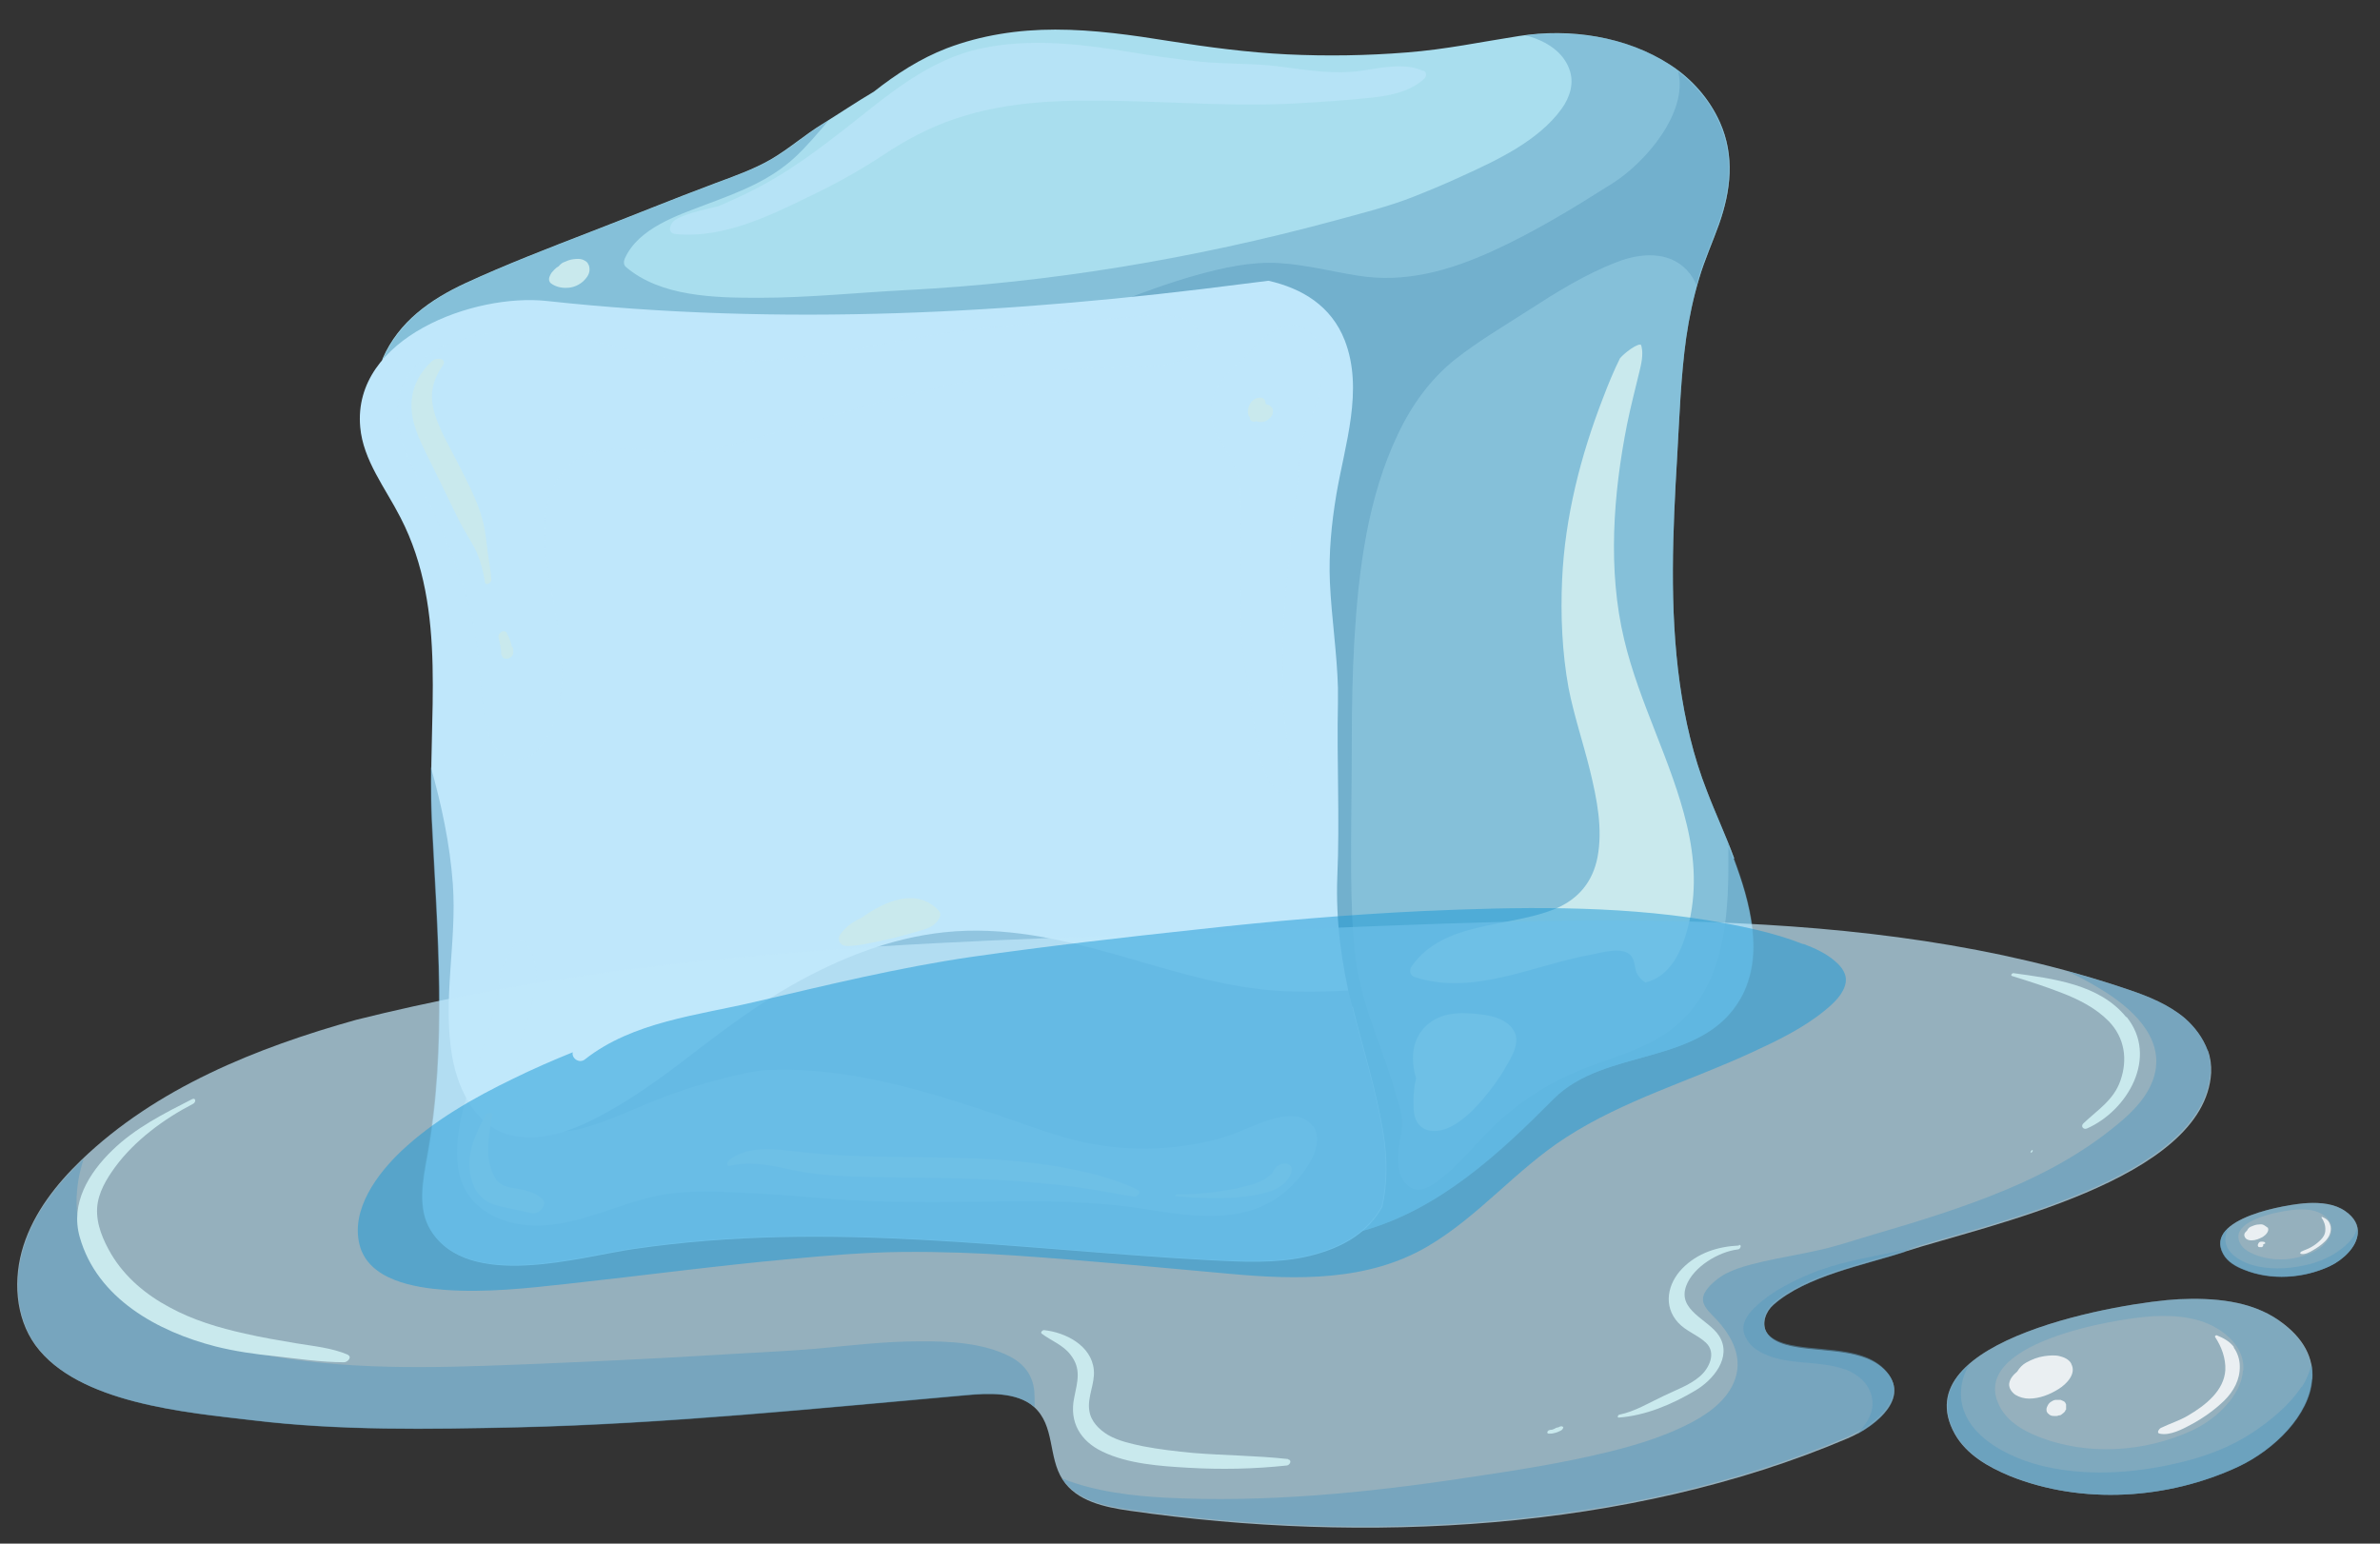 <svg width="74" height="48" viewBox="0 0 74 48" fill="none" xmlns="http://www.w3.org/2000/svg">
<rect x="0" y="0" width="74" height="48" fill="#333333" stroke="none"/>
<path d="M53.92 26.69C53.66 25.98 53.34 25.3 53.07 24.59C52.65 23.52 52.39 22.4 52.23 21.26C51.9 18.91 52.01 16.51 52.15 14.15C52.22 12.93 52.26 11.7 52.43 10.49C52.52 9.87 52.65 9.26 52.83 8.66C53 8.08 53.25 7.53 53.45 6.97C53.82 5.92 53.94 4.85 53.48 3.81C53.15 3.07 52.6 2.45 51.92 2.01C50.56 1.13 48.81 0.87 47.23 1.12C46.07 1.3 44.93 1.54 43.75 1.63C42.51 1.73 41.26 1.75 40.01 1.69C38.79 1.63 37.58 1.47 36.38 1.28C35.2 1.09 34.01 0.92 32.81 0.92C31.66 0.92 30.52 1.09 29.44 1.5C28.61 1.82 27.87 2.3 27.17 2.85C26.63 3.17 26.11 3.52 25.58 3.85C25.02 4.19 24.53 4.63 23.96 4.96C23.42 5.27 22.82 5.48 22.23 5.7C20.92 6.19 19.63 6.72 18.33 7.22C17.04 7.72 15.74 8.22 14.48 8.8C13.38 9.31 12.4 10 11.9 11.14C11.86 11.23 11.91 11.35 12.01 11.38C12.6 11.53 13.17 11.74 13.76 11.9C14.37 12.06 15 12.16 15.62 12.27C16.88 12.49 18.13 12.7 19.36 13.03C21.05 13.48 22.71 14.04 24.37 14.58C24.48 14.63 24.6 14.67 24.71 14.72C26.78 15.61 28.59 16.89 30.21 18.45C31.79 19.97 33.17 21.69 34.59 23.36C35.28 24.18 40.35 38.83 42.34 38.28C44.75 37.61 46.62 35.86 48.3 34.17C49.9 32.56 52.9 33.17 54.11 31.05C54.87 29.71 54.4 28.04 53.9 26.7L53.92 26.69Z" fill="#A9DEEE"/>
<path opacity="0.46" d="M53.92 26.69C53.66 25.98 53.34 25.3 53.07 24.59C52.65 23.52 52.39 22.4 52.23 21.26C51.9 18.91 52.01 16.51 52.15 14.15C52.22 12.93 52.26 11.7 52.43 10.49C52.52 9.87 52.65 9.26 52.83 8.66C53 8.08 53.25 7.53 53.45 6.97C53.82 5.92 53.94 4.85 53.48 3.81C53.15 3.07 52.6 2.45 51.92 2.01C50.62 1.16 48.95 0.9 47.41 1.1C47.46 1.11 47.51 1.12 47.55 1.13C48.07 1.29 48.59 1.6 48.79 2.14C48.96 2.58 48.81 3.03 48.55 3.39C47.83 4.38 46.55 4.98 45.47 5.47C44.98 5.7 44.47 5.91 43.97 6.11C43.16 6.43 42.3 6.64 41.46 6.87C37.13 8.04 32.66 8.79 28.18 9.02C26.65 9.1 25.12 9.26 23.59 9.26C22.24 9.26 20.54 9.23 19.46 8.3C19.38 8.23 19.39 8.12 19.43 8.03C19.86 7.09 21.06 6.7 21.95 6.36C22.96 5.98 23.92 5.63 24.73 4.88C25.1 4.53 25.43 4.14 25.76 3.75C25.71 3.78 25.65 3.82 25.6 3.85C25.04 4.19 24.55 4.63 23.98 4.96C23.44 5.27 22.84 5.48 22.25 5.7C20.94 6.19 19.65 6.72 18.35 7.22C17.06 7.72 15.76 8.22 14.5 8.8C13.4 9.31 12.42 10 11.92 11.14C11.88 11.23 11.93 11.35 12.03 11.38C12.62 11.53 13.19 11.74 13.78 11.9C14.39 12.06 15.02 12.16 15.64 12.27C16.9 12.49 18.15 12.7 19.38 13.03C21.07 13.48 22.73 14.04 24.39 14.58C24.5 14.63 24.62 14.67 24.73 14.72C26.8 15.61 28.61 16.89 30.23 18.45C31.81 19.97 33.19 21.69 34.61 23.36C35.3 24.18 40.37 38.83 42.36 38.28C44.77 37.61 46.64 35.86 48.32 34.17C49.92 32.56 52.92 33.17 54.13 31.05C54.89 29.71 54.42 28.04 53.92 26.7V26.69Z" fill="#5B9CBF"/>
<g style="mix-blend-mode:multiply" opacity="0.46">
<path d="M53.74 26.24C53.74 26.46 53.74 26.67 53.74 26.88C53.74 28.59 53.58 30.52 52.26 31.76C51.45 32.52 50.41 32.79 49.4 33.17C48.3 33.58 47.34 34.17 46.48 34.98C45.86 35.57 45.34 36.27 44.64 36.77C44.37 36.96 44.05 37.11 43.77 36.86C43.42 36.56 43.45 36.03 43.5 35.62C43.53 35.4 43.6 35.17 43.6 34.94C43.6 34.6 43.46 34.24 43.37 33.92C43.17 33.21 42.9 32.53 42.66 31.83C42.41 31.11 42.21 30.39 42.13 29.63C42.04 28.83 42.02 28.02 42.01 27.22C42 25.83 42.03 24.43 42.03 23.04C42.03 21.99 42.05 20.95 42.11 19.9C42.24 17.73 42.52 15.47 43.47 13.49C43.89 12.6 44.48 11.78 45.25 11.17C45.95 10.62 46.74 10.15 47.49 9.67C48.37 9.1 49.28 8.53 50.27 8.15C50.98 7.87 51.88 7.79 52.45 8.4C52.58 8.54 52.68 8.7 52.75 8.87C52.77 8.8 52.78 8.73 52.8 8.66C52.97 8.08 53.22 7.53 53.42 6.97C53.79 5.92 53.91 4.85 53.45 3.81C53.17 3.18 52.73 2.65 52.18 2.23C52.49 3.49 51.18 5.04 50.14 5.7C48.94 6.46 47.7 7.22 46.4 7.81C45.06 8.42 43.68 8.81 42.21 8.57C41.39 8.44 40.59 8.23 39.76 8.18C38.89 8.13 38.01 8.33 37.18 8.56C35.52 9.03 33.93 9.75 32.3 10.32C29.16 11.41 25.91 12.24 22.6 12.61C21.24 12.76 19.87 12.83 18.5 12.82C18.78 12.88 19.07 12.95 19.35 13.03C21.04 13.48 22.7 14.04 24.36 14.58C24.47 14.63 24.59 14.67 24.7 14.72C26.77 15.61 28.58 16.89 30.2 18.45C31.78 19.97 33.16 21.69 34.58 23.36C35.27 24.18 40.34 38.83 42.33 38.28C44.74 37.61 46.61 35.86 48.29 34.17C49.89 32.56 52.89 33.17 54.1 31.05C54.86 29.71 54.39 28.04 53.89 26.7C53.83 26.55 53.77 26.4 53.71 26.25L53.74 26.24Z" fill="#5B9CBF"/>
</g>
<path d="M42.04 31.31C41.71 29.98 41.53 28.64 41.58 27.27C41.66 25.46 41.56 23.66 41.6 21.85C41.6 21.7 41.6 21.54 41.6 21.39C41.57 20.29 41.4 19.21 41.35 18.11C41.31 17.19 41.4 16.28 41.55 15.38C41.81 13.84 42.41 12.12 41.81 10.58C41.39 9.51 40.49 8.97 39.44 8.73C39.2 8.76 38.96 8.79 38.72 8.82C31.49 9.76 24.27 10.15 17.01 9.36C14.75 9.11 10.95 10.5 11.2 13.28C11.29 14.31 11.98 15.17 12.45 16.09C13.96 19.01 13.28 22.34 13.43 25.48C13.6 28.96 13.92 32.5 13.29 35.95C13.15 36.72 12.98 37.58 13.39 38.25C14.55 40.15 18.04 39.08 19.7 38.84C25.84 37.94 31.53 38.86 37.67 39.19C38.65 39.24 39.65 39.29 40.61 39.08C41.86 38.8 42.58 38.25 42.98 37.53C43.15 36.78 43.14 35.99 43.01 35.2C42.79 33.88 42.38 32.6 42.06 31.3L42.04 31.31Z" fill="#BFE7FB"/>
<path opacity="0.46" d="M42.04 31.31C42 31.14 41.97 30.97 41.93 30.8C41.39 30.83 40.84 30.84 40.3 30.83C38.4 30.82 36.58 30.22 34.76 29.7C32.99 29.2 31.21 28.79 29.35 28.99C27.67 29.17 26.08 29.81 24.63 30.63C23.61 31.21 22.68 31.89 21.75 32.6C20.81 33.33 19.85 34.05 18.81 34.62C17.97 35.08 16.95 35.52 15.97 35.32C14.82 35.09 14.25 33.92 14.06 32.86C13.75 31.08 14.21 29.28 14.08 27.49C13.99 26.25 13.73 25.03 13.39 23.83C13.39 24.38 13.39 24.92 13.41 25.46C13.58 28.94 13.9 32.48 13.27 35.93C13.13 36.7 12.96 37.56 13.37 38.23C14.53 40.13 18.02 39.06 19.68 38.82C25.82 37.92 31.51 38.84 37.65 39.17C38.63 39.22 39.63 39.27 40.59 39.06C41.84 38.78 42.56 38.23 42.96 37.51C43.13 36.76 43.12 35.97 42.99 35.18C42.77 33.86 42.36 32.58 42.04 31.28V31.31Z" fill="#5B9CBF"/>
<g style="mix-blend-mode:screen" opacity="0.57">
<path d="M35.58 9.82C35.24 9.84 34.91 9.88 34.57 9.91C33.85 9.96 33.12 9.99 32.4 10.04C30.91 10.15 29.43 10.31 27.96 10.6C26.51 10.88 25.05 11.14 23.57 11.22C22.85 11.26 22.12 11.26 21.4 11.2C20.66 11.14 19.93 10.97 19.21 10.79C18.04 10.51 16.85 10.24 15.64 10.33C14.7 10.4 13.69 10.64 12.99 11.31C12.14 12.13 12.26 13.29 12.71 14.29C13.61 16.24 14.65 18.16 14.87 20.38C14.91 20.79 14.93 21.2 14.98 21.61C15.05 22.25 15.13 23.43 15.94 23.58C16.82 23.75 17.22 22.56 17.37 21.91C17.82 19.97 16.79 18.08 16.95 16.13C17.04 15.09 17.61 14.17 18.7 14C19.88 13.82 21.08 14.25 22.25 13.96C23.73 13.6 25.18 13.11 26.65 12.7C28.15 12.28 29.65 11.89 31.19 11.67C32.59 11.47 34 11.44 35.41 11.41C35.99 11.4 37.22 11.34 37.27 10.54C37.32 9.74 36.09 9.79 35.58 9.81V9.82Z" fill="#BFE7FB"/>
</g>
<g style="mix-blend-mode:screen" opacity="0.57">
<path d="M40.81 35.02C40.52 34.59 39.91 34.69 39.49 34.82C38.97 34.98 38.49 35.24 37.97 35.39C36.47 35.81 34.86 35.83 33.36 35.44C32.59 35.24 31.83 34.95 31.07 34.69C30.29 34.43 29.51 34.17 28.72 33.95C27.2 33.53 25.62 33.22 24.03 33.27C23.9 33.27 23.77 33.28 23.64 33.29C23.48 33.32 23.31 33.34 23.15 33.38C22.31 33.56 21.48 33.8 20.68 34.1C19.94 34.38 19.22 34.73 18.47 34.98C17.87 35.18 17.09 35.35 16.56 34.9C16.05 34.48 15.99 33.75 16.06 33.14C16.15 32.43 16.41 31.75 16.57 31.05C16.64 30.74 16.7 30.41 16.66 30.09C16.63 29.83 16.5 29.45 16.29 29.28C16.07 29.11 15.81 29.61 15.59 30.17C15.59 30.17 15.59 30.17 15.59 30.18C15.59 30.24 15.57 30.31 15.56 30.37C15.44 31.23 15.2 32.03 14.92 32.86C14.55 33.93 14.1 35.12 14.24 36.28C14.39 37.49 15.48 38.09 16.62 38.11C18.05 38.13 19.33 37.34 20.72 37.13C21.52 37.01 22.36 37.05 23.16 37.09C24.02 37.13 24.88 37.2 25.74 37.27C27.44 37.4 29.13 37.39 30.84 37.36C32.43 37.33 34.01 37.35 35.58 37.59C36.82 37.79 38.23 38.03 39.4 37.43C39.87 37.19 40.25 36.83 40.56 36.4C40.83 36.03 41.12 35.45 40.83 35.01L40.81 35.02Z" fill="#BFE7FB"/>
</g>
<path d="M50.88 30.23C50.94 30.37 51.04 30.48 51.16 30.55C51.93 30.37 52.29 29.58 52.48 28.84C52.76 27.78 52.7 26.71 52.45 25.66C51.98 23.68 50.97 21.87 50.5 19.89C49.98 17.72 50.16 15.36 50.59 13.19C50.7 12.65 50.84 12.11 50.97 11.57C51.03 11.33 51.1 11.03 51.04 10.78C51.02 10.71 51.02 10.72 51.01 10.71C51.02 10.73 51.01 10.71 50.95 10.72C50.78 10.78 50.63 10.9 50.5 11.01C50.45 11.05 50.41 11.1 50.37 11.14C50.17 11.54 50 11.96 49.84 12.38C49.14 14.19 48.66 16.07 48.57 18.02C48.52 19.14 48.57 20.29 48.77 21.39C48.94 22.26 49.23 23.11 49.44 23.97C49.65 24.84 49.84 25.77 49.67 26.66C49.52 27.42 49.08 27.95 48.38 28.25C46.93 28.86 44.89 28.62 43.89 30.05C43.81 30.17 43.84 30.33 43.98 30.38C45.8 30.98 47.68 30.01 49.45 29.69C49.79 29.63 50.48 29.4 50.73 29.74C50.83 29.88 50.82 30.07 50.88 30.23Z" fill="#C9E9ED"/>
<g style="mix-blend-mode:screen" opacity="0.57">
<path d="M44.24 2.2C43.66 1.94 42.94 2.11 42.33 2.2C41.46 2.32 40.66 2.18 39.8 2.07C38.99 1.96 38.16 2 37.34 1.92C36.57 1.84 35.8 1.73 35.03 1.6C33.55 1.36 32.01 1.19 30.53 1.5C28.86 1.85 27.59 2.97 26.28 4C25.51 4.6 24.72 5.19 23.87 5.67C23.37 5.95 22.86 6.19 22.34 6.41C21.9 6.52 21.45 6.6 21.05 6.8C20.85 6.9 20.69 7.25 21.02 7.28C22.58 7.42 24.05 6.65 25.41 5.99C26.13 5.64 26.81 5.25 27.48 4.81C28.17 4.35 28.87 3.98 29.65 3.71C31.33 3.13 33.1 3.1 34.86 3.14C36.71 3.18 38.55 3.32 40.4 3.21C41.11 3.17 41.83 3.12 42.53 3.05C43.13 2.99 43.82 2.88 44.28 2.45C44.37 2.37 44.36 2.24 44.25 2.19L44.24 2.2Z" fill="#BFE7FB"/>
</g>
<path d="M18.28 8.19C18.24 8.13 18.18 8.1 18.11 8.07C18.02 8.04 17.92 8.05 17.83 8.06C17.73 8.07 17.63 8.11 17.54 8.15C17.48 8.17 17.42 8.22 17.37 8.28C17.33 8.3 17.29 8.33 17.25 8.37C17.24 8.38 17.23 8.39 17.22 8.4C17.21 8.41 17.15 8.5 17.2 8.42C17.18 8.44 17.17 8.46 17.15 8.48C17.12 8.52 17.1 8.57 17.08 8.62C17.06 8.69 17.07 8.76 17.13 8.81C17.26 8.91 17.45 8.96 17.62 8.95C17.78 8.95 17.95 8.89 18.08 8.79C18.15 8.74 18.21 8.67 18.26 8.6C18.3 8.54 18.33 8.46 18.33 8.39C18.33 8.32 18.32 8.25 18.28 8.2V8.19Z" fill="#C9E9ED"/>
<g style="mix-blend-mode:screen" opacity="0.57">
<path d="M40.62 10.24C40.02 9.84 39.36 10.41 38.97 10.83C38.52 11.3 37.89 11.72 37.7 12.38C37.47 13.18 38 13.72 38.33 14.38C38.53 14.77 38.56 15.21 38.57 15.64C38.57 16.09 38.59 16.53 38.59 16.98C38.59 17.94 38.55 18.89 38.61 19.85C38.67 20.74 38.86 21.61 38.99 22.49C39.09 23.18 39.18 24.14 39.76 24.62C39.91 24.75 40.14 24.52 40.13 24.36C40.09 23.95 40.08 23.54 40.03 23.13C39.98 22.69 39.92 22.24 39.9 21.79C39.86 20.88 39.87 19.95 39.93 19.04C40.04 17.32 40.32 15.61 40.44 13.89C40.44 13.86 40.44 13.82 40.44 13.79C40.67 13.12 41.05 12.5 41.1 11.79C41.14 11.29 41.1 10.55 40.63 10.24H40.62Z" fill="#BFE7FB"/>
</g>
<g style="mix-blend-mode:screen">
<path d="M15.16 17.1C15.11 16.79 15.09 16.47 15 16.16C14.84 15.55 14.53 14.99 14.25 14.43C14 13.93 13.7 13.44 13.53 12.91C13.35 12.35 13.41 11.87 13.76 11.38C13.93 11.14 13.57 11.1 13.43 11.23C12.99 11.64 12.75 12.16 12.8 12.77C12.85 13.35 13.15 13.89 13.4 14.4C13.69 14.99 13.98 15.59 14.27 16.18C14.42 16.48 14.61 16.76 14.76 17.05C14.93 17.38 15.02 17.75 15.08 18.11C15.1 18.23 15.29 18.12 15.28 18.02C15.25 17.71 15.2 17.4 15.15 17.09L15.16 17.1Z" fill="#C9E9ED"/>
</g>
<g style="mix-blend-mode:screen">
<path d="M15.92 20.12C15.91 20.07 15.89 20.02 15.88 19.97C15.85 19.87 15.8 19.77 15.75 19.67C15.74 19.65 15.7 19.63 15.67 19.63C15.64 19.63 15.61 19.63 15.59 19.65C15.54 19.68 15.49 19.74 15.5 19.8C15.52 19.9 15.54 20 15.56 20.1C15.56 20.15 15.58 20.2 15.58 20.25C15.58 20.3 15.58 20.36 15.61 20.4C15.63 20.44 15.65 20.47 15.69 20.48C15.73 20.48 15.76 20.48 15.8 20.48C15.88 20.45 15.95 20.39 15.96 20.3C15.96 20.24 15.96 20.18 15.94 20.12H15.92Z" fill="#C9E9ED"/>
</g>
<g style="mix-blend-mode:screen">
<path d="M16.89 37.31C16.67 37.09 16.4 37.02 16.1 36.97C15.99 36.95 15.87 36.93 15.76 36.9C15.64 36.86 15.6 36.85 15.5 36.76C15.49 36.75 15.49 36.75 15.5 36.76C15.49 36.75 15.47 36.73 15.46 36.72C15.44 36.7 15.42 36.67 15.41 36.65C15.37 36.59 15.34 36.53 15.31 36.46C15.24 36.28 15.19 36.1 15.18 35.9C15.16 35.5 15.23 35.07 15.31 34.68C15.34 34.55 15.13 34.61 15.09 34.68C14.87 35.11 14.65 35.54 14.6 36.03C14.57 36.41 14.65 36.87 14.91 37.16C15.1 37.38 15.36 37.47 15.63 37.53C15.93 37.59 16.21 37.65 16.51 37.72C16.63 37.75 16.75 37.7 16.83 37.61C16.89 37.55 16.96 37.4 16.89 37.32V37.31Z" fill="#C9E9ED"/>
</g>
<g style="mix-blend-mode:screen">
<path d="M35.41 37.02C34.65 36.63 33.75 36.43 32.91 36.28C32.02 36.13 31.13 36.05 30.23 36.02C28.44 35.95 26.66 36.03 24.88 35.82C24.18 35.74 23.26 35.59 22.67 36.08C22.6 36.14 22.58 36.29 22.71 36.25C23.35 36.09 24.02 36.25 24.64 36.38C25.42 36.55 26.22 36.58 27.02 36.6C28.78 36.63 30.52 36.61 32.27 36.78C32.78 36.83 33.28 36.88 33.79 36.96C34.28 37.03 34.77 37.14 35.27 37.21C35.35 37.22 35.5 37.07 35.39 37.01L35.41 37.02Z" fill="#C9E9ED"/>
</g>
<g style="mix-blend-mode:screen">
<path d="M39.96 36.18C39.83 36.18 39.69 36.26 39.62 36.37C39.59 36.41 39.57 36.46 39.54 36.5C39.53 36.5 39.52 36.52 39.51 36.53C39.51 36.53 39.47 36.56 39.46 36.57C39.43 36.59 39.41 36.61 39.38 36.63C39.33 36.67 39.33 36.67 39.26 36.7C38.98 36.84 38.67 36.91 38.37 36.97C37.78 37.08 37.18 37.15 36.58 37.14C36.55 37.14 36.52 37.19 36.56 37.2C37.2 37.25 37.85 37.28 38.5 37.23C38.84 37.2 39.18 37.15 39.5 37.04C39.8 36.94 40.12 36.71 40.16 36.38C40.18 36.26 40.06 36.18 39.96 36.18Z" fill="#C9E9ED"/>
</g>
<g style="mix-blend-mode:screen">
<path d="M39.55 12.68C39.55 12.68 39.51 12.64 39.49 12.62C39.47 12.6 39.43 12.59 39.41 12.58C39.39 12.58 39.37 12.57 39.36 12.56C39.36 12.56 39.36 12.56 39.35 12.56C39.35 12.56 39.35 12.55 39.35 12.54C39.35 12.49 39.33 12.42 39.28 12.39C39.26 12.39 39.25 12.37 39.23 12.37C39.2 12.37 39.17 12.36 39.14 12.37C39.08 12.37 39.02 12.4 38.98 12.43C38.92 12.47 38.88 12.53 38.85 12.59C38.83 12.65 38.8 12.71 38.8 12.78C38.8 12.84 38.8 12.91 38.85 12.96C38.85 12.96 38.85 12.96 38.86 12.97C38.86 12.97 38.86 12.98 38.86 12.99C38.86 12.99 38.86 13 38.86 13.01C38.86 13.05 38.89 13.07 38.91 13.09C38.9 13.08 38.89 13.07 38.88 13.06C38.89 13.08 38.91 13.09 38.93 13.1C38.96 13.11 38.99 13.12 39.02 13.11C39.04 13.11 39.05 13.1 39.06 13.09C39.09 13.11 39.12 13.12 39.15 13.12C39.19 13.12 39.22 13.12 39.26 13.12C39.29 13.12 39.31 13.1 39.34 13.1C39.38 13.08 39.42 13.06 39.45 13.03C39.47 13.01 39.49 12.99 39.51 12.97C39.54 12.94 39.56 12.91 39.57 12.87C39.57 12.85 39.57 12.82 39.58 12.8C39.58 12.76 39.58 12.71 39.55 12.68Z" fill="#C9E9ED"/>
</g>
<g style="mix-blend-mode:screen">
<path d="M29.19 28.32C28.5 27.58 27.51 28.02 26.77 28.55C26.52 28.66 26.29 28.82 26.13 29.05C26.06 29.15 26.07 29.28 26.16 29.36C26.27 29.45 26.48 29.41 26.6 29.4C26.79 29.38 26.99 29.34 27.18 29.3C27.63 29.21 28.07 29.1 28.5 28.97C28.67 28.92 28.9 28.87 29.04 28.75C29.14 28.67 29.32 28.46 29.19 28.32Z" fill="#C9E9ED"/>
</g>
<g style="mix-blend-mode:screen">
<path d="M47.02 31.97C46.69 31.58 46.12 31.54 45.65 31.51C45.15 31.48 44.66 31.57 44.3 31.94C43.89 32.36 43.86 32.97 44.03 33.53C44.02 33.59 44 33.66 43.99 33.72C43.96 33.93 43.94 34.14 43.95 34.35C43.95 34.54 43.97 34.76 44.08 34.92C44.31 35.26 44.79 35.2 45.1 35.04C45.51 34.83 45.84 34.49 46.13 34.15C46.38 33.85 46.62 33.53 46.81 33.19C47.01 32.85 47.33 32.34 47.01 31.97H47.02Z" fill="#C9E9ED"/>
</g>
<path opacity="0.69" d="M68.64 32.66C68.5 32.28 68.24 31.93 67.93 31.66C67.43 31.24 66.82 30.99 66.2 30.78C58.01 27.98 48.44 28.59 39.94 28.91C30.26 29.27 20.51 29.35 11.08 31.71C7.97 32.58 4.86 33.83 2.53 36.07C1.75 36.82 1.06 37.7 0.73 38.73C0.4 39.76 0.47 40.96 1.1 41.83C2.42 43.64 5.81 43.92 7.84 44.16C10.57 44.49 13.33 44.44 16.08 44.38C20.75 44.27 25.39 43.79 30.04 43.38C30.69 43.32 31.6 43.27 32.14 43.74C32.81 44.33 32.58 45.3 33.04 46.01C33.47 46.68 34.35 46.87 35.14 46.98C42.39 48.02 50.63 47.63 57.44 44.73C58.36 44.34 59.52 43.37 58.5 42.51C57.76 41.89 56.41 42.07 55.53 41.82C55.29 41.75 55.04 41.64 54.92 41.42C54.77 41.14 54.9 40.78 55.14 40.57C56.15 39.67 57.98 39.33 59.23 38.92C61.72 38.11 68.55 36.71 68.75 33.36C68.76 33.12 68.73 32.89 68.65 32.67L68.64 32.66Z" fill="#C1E8FB"/>
<path opacity="0.51" d="M32.17 43.76C32.17 43.59 32.17 43.42 32.16 43.26C32.11 42.76 31.84 42.41 31.4 42.18C30.56 41.75 29.49 41.7 28.57 41.71C27.5 41.71 26.43 41.84 25.36 41.94C24.28 42.03 23.2 42.07 22.12 42.14C20.14 42.26 18.15 42.35 16.17 42.43C13.44 42.54 10.66 42.62 7.97 42.08C5.55 41.6 2.42 40.29 2.38 37.38C2.38 36.92 2.46 36.47 2.6 36.04C2.58 36.06 2.57 36.07 2.55 36.08C1.77 36.83 1.08 37.71 0.75 38.74C0.42 39.77 0.49 40.97 1.12 41.84C2.44 43.65 5.83 43.93 7.86 44.17C10.59 44.5 13.35 44.45 16.1 44.39C20.77 44.28 25.41 43.8 30.06 43.39C30.71 43.33 31.62 43.28 32.16 43.75C32.16 43.75 32.18 43.77 32.18 43.78L32.17 43.76Z" fill="#5B9CBF"/>
<path opacity="0.51" d="M68.64 32.66C68.5 32.28 68.24 31.93 67.93 31.66C67.43 31.24 66.82 30.99 66.2 30.78C65.56 30.56 64.91 30.37 64.25 30.19C64.62 30.36 64.98 30.55 65.32 30.76C66.23 31.31 67.3 32.23 66.99 33.42C66.82 34.06 66.33 34.56 65.84 34.96C64.79 35.83 63.61 36.48 62.36 37C61.04 37.55 59.68 37.97 58.31 38.37C57.72 38.54 57.13 38.75 56.52 38.88C55.95 39.01 55.38 39.1 54.81 39.23C54.31 39.35 53.74 39.48 53.34 39.82C53.16 39.97 52.89 40.23 52.96 40.49C53.01 40.69 53.2 40.85 53.34 41C53.87 41.56 54.24 42.27 53.89 43.03C53.61 43.64 52.99 44.04 52.42 44.32C51.67 44.69 50.85 44.94 50.04 45.14C48.58 45.5 47.09 45.73 45.6 45.95C42.51 46.42 39.35 46.73 36.22 46.57C35.28 46.52 34.04 46.39 33.02 45.97C33.45 46.64 34.33 46.83 35.12 46.94C42.37 47.98 50.61 47.59 57.42 44.69C58.34 44.3 59.5 43.33 58.48 42.47C57.74 41.85 56.39 42.03 55.51 41.78C55.27 41.71 55.02 41.6 54.9 41.38C54.75 41.1 54.88 40.74 55.12 40.53C56.13 39.63 57.96 39.29 59.21 38.88C61.7 38.07 68.53 36.67 68.73 33.32C68.74 33.08 68.71 32.85 68.63 32.63L68.64 32.66Z" fill="#5B9CBF"/>
<path opacity="0.51" d="M59.22 38.91C59.35 38.87 59.5 38.82 59.65 38.78C59.39 38.83 59.13 38.88 58.86 38.94C57.98 39.12 57.09 39.27 56.26 39.62C55.74 39.84 55.22 40.1 54.78 40.46C54.49 40.7 54.08 41.08 54.24 41.5C54.43 42.03 55.08 42.23 55.58 42.31C56.18 42.4 56.81 42.38 57.39 42.59C57.82 42.75 58.2 43.11 58.22 43.6C58.24 44 57.99 44.34 57.72 44.61C58.57 44.16 59.43 43.3 58.5 42.52C57.76 41.9 56.41 42.08 55.53 41.83C55.29 41.76 55.04 41.65 54.92 41.43C54.77 41.15 54.9 40.79 55.14 40.58C56.15 39.68 57.98 39.34 59.23 38.93L59.22 38.91Z" fill="#5B9CBF"/>
<path opacity="0.51" d="M56.07 29.36C55.11 28.98 54.08 28.78 53.06 28.61C50.15 28.14 47.17 28.2 44.23 28.33C41.9 28.44 39.57 28.64 37.24 28.9C34.9 29.15 32.56 29.42 30.24 29.75C27.96 30.08 25.72 30.63 23.49 31.15C21.71 31.57 19.67 31.77 18.19 32.94C18 33.09 17.76 32.89 17.81 32.72C17.19 32.97 16.57 33.24 15.96 33.54C14.72 34.14 13.49 34.84 12.48 35.79C11.73 36.5 10.9 37.61 11.18 38.71C11.46 39.81 12.89 40.04 13.84 40.11C15.11 40.2 16.39 40.06 17.65 39.92C19.95 39.67 22.25 39.36 24.56 39.15C25.73 39.04 26.9 38.94 28.07 38.93C29.23 38.92 30.39 38.96 31.54 39.04C33.78 39.19 36.01 39.41 38.24 39.61C40.32 39.8 42.54 39.85 44.4 38.75C45.98 37.82 47.15 36.36 48.69 35.37C50.48 34.21 52.56 33.61 54.48 32.72C55.26 32.36 56.07 31.97 56.74 31.42C57.01 31.2 57.34 30.9 57.39 30.53C57.42 30.3 57.28 30.08 57.07 29.9C56.79 29.65 56.42 29.48 56.07 29.35V29.36Z" fill="#1C9AD6"/>
<g style="mix-blend-mode:screen">
<path d="M10.83 42.13C10.32 41.91 9.75 41.86 9.21 41.77C8.68 41.68 8.14 41.59 7.62 41.47C6.81 41.29 6 41.05 5.27 40.65C4.54 40.26 3.89 39.72 3.46 39C3.21 38.57 2.99 38.08 3.02 37.56C3.05 37.09 3.31 36.66 3.58 36.29C4.19 35.46 5.1 34.79 6.01 34.32C6.1 34.27 6.09 34.12 5.97 34.18C5.09 34.63 4.21 35.07 3.49 35.77C2.76 36.48 2.18 37.42 2.48 38.47C3.02 40.38 4.91 41.41 6.71 41.87C7.31 42.02 7.93 42.11 8.55 42.17C9.26 42.25 9.99 42.36 10.7 42.36C10.81 42.36 10.96 42.19 10.81 42.13H10.83Z" fill="#C9E9ED"/>
</g>
<g style="mix-blend-mode:screen">
<path d="M40.05 45.37C39.07 45.26 38.08 45.26 37.1 45.18C36.57 45.13 36.05 45.07 35.53 44.97C35.16 44.89 34.78 44.81 34.45 44.62C34.17 44.45 33.92 44.2 33.87 43.87C33.8 43.44 34.05 43.03 34.01 42.6C33.94 41.84 33.13 41.43 32.46 41.36C32.41 41.36 32.34 41.43 32.39 41.47C32.68 41.69 33.05 41.82 33.28 42.12C33.63 42.56 33.5 42.96 33.4 43.46C33.24 44.22 33.59 44.81 34.28 45.14C35.07 45.52 36.07 45.59 36.94 45.64C37.96 45.7 38.99 45.68 40.01 45.57C40.11 45.56 40.18 45.4 40.05 45.38V45.37Z" fill="#C9E9ED"/>
</g>
<g style="mix-blend-mode:screen">
<path d="M54.07 38.73C53.41 38.76 52.78 38.96 52.31 39.44C51.85 39.91 51.7 40.61 52.18 41.13C52.43 41.4 52.77 41.5 53.04 41.75C53.38 42.07 53.14 42.56 52.84 42.81C52.52 43.08 52.11 43.22 51.74 43.4C51.29 43.61 50.84 43.89 50.35 43.99C50.31 43.99 50.27 44.08 50.33 44.08C51.16 44.02 51.99 43.67 52.71 43.24C53.26 42.92 53.87 42.2 53.45 41.54C53.13 41.03 52.14 40.75 52.43 39.98C52.65 39.39 53.44 38.92 54.04 38.85C54.11 38.85 54.17 38.7 54.07 38.71V38.73Z" fill="#C9E9ED"/>
</g>
<g style="mix-blend-mode:screen">
<path d="M48.61 44.39C48.58 44.33 48.51 44.35 48.46 44.38C48.46 44.38 48.44 44.38 48.44 44.39H48.43C48.43 44.39 48.42 44.39 48.41 44.39C48.38 44.4 48.36 44.41 48.33 44.43C48.3 44.44 48.28 44.45 48.25 44.46C48.25 44.46 48.24 44.46 48.23 44.46C48.23 44.46 48.23 44.46 48.22 44.46C48.21 44.46 48.19 44.46 48.18 44.47C48.15 44.47 48.12 44.5 48.11 44.53C48.11 44.56 48.12 44.58 48.15 44.58C48.21 44.58 48.27 44.58 48.33 44.56C48.39 44.55 48.46 44.52 48.52 44.49C48.57 44.47 48.62 44.41 48.6 44.35L48.61 44.39Z" fill="#C9E9ED"/>
</g>
<g style="mix-blend-mode:screen">
<path d="M66.11 31.63C65.28 30.6 63.82 30.43 62.6 30.26C62.56 30.26 62.5 30.33 62.56 30.35C63.08 30.51 63.61 30.68 64.12 30.88C64.64 31.08 65.17 31.35 65.57 31.76C66.06 32.27 66.16 32.94 65.93 33.6C65.72 34.21 65.22 34.51 64.78 34.93C64.68 35.02 64.78 35.14 64.89 35.09C66.16 34.53 67.12 32.86 66.12 31.62L66.11 31.63Z" fill="#C9E9ED"/>
</g>
<g style="mix-blend-mode:screen">
<path d="M63.18 35.76C63.18 35.76 63.1 35.84 63.15 35.84C63.19 35.84 63.23 35.76 63.18 35.76Z" fill="#C9E9ED"/>
</g>
<path opacity="0.69" d="M71.89 42.88C71.94 42.25 71.65 41.61 70.86 41.06C69.97 40.44 68.82 40.35 67.74 40.4C66.1 40.48 59.13 41.63 60.78 44.59C61.14 45.23 61.82 45.62 62.5 45.9C64.75 46.8 67.41 46.62 69.58 45.61C70.71 45.08 71.8 44 71.88 42.89L71.89 42.88Z" fill="#C1E8FB"/>
<path opacity="0.36" d="M70.86 41.06C69.97 40.44 68.82 40.35 67.74 40.4C66.1 40.48 59.13 41.63 60.78 44.59C61.14 45.23 61.82 45.62 62.5 45.9C64.75 46.8 67.41 46.62 69.58 45.61C70.71 45.08 71.8 44 71.88 42.89C71.93 42.26 71.64 41.62 70.85 41.07L70.86 41.06ZM69.74 42.62C69.69 43.37 68.94 44.11 68.18 44.47C66.7 45.16 64.9 45.28 63.37 44.67C62.91 44.49 62.45 44.22 62.2 43.78C61.08 41.77 65.82 40.99 66.93 40.93C67.66 40.89 68.44 40.96 69.05 41.38C69.59 41.76 69.78 42.19 69.75 42.62H69.74Z" fill="#5B9CBF"/>
<path opacity="0.51" d="M71.56 43.12C71.18 43.7 70.58 44.19 70 44.57C69.37 44.98 68.65 45.26 67.93 45.44C66.55 45.79 65.06 45.92 63.66 45.62C62.48 45.37 60.77 44.56 60.99 43.08C61.03 42.83 61.12 42.61 61.24 42.42C60.58 43 60.31 43.72 60.8 44.59C61.16 45.23 61.84 45.62 62.52 45.9C64.77 46.8 67.43 46.62 69.6 45.61C70.73 45.08 71.82 44 71.9 42.89C71.91 42.73 71.9 42.57 71.87 42.42C71.81 42.67 71.71 42.91 71.57 43.13L71.56 43.12Z" fill="#5B9CBF"/>
<g style="mix-blend-mode:screen" opacity="0.8">
<path d="M64.4 42.4C64.33 42.27 64.17 42.2 64.04 42.17C63.89 42.13 63.71 42.15 63.56 42.17C63.36 42.2 63.18 42.27 63 42.37C62.89 42.43 62.79 42.53 62.72 42.65C62.6 42.75 62.49 42.87 62.47 43.03C62.46 43.17 62.55 43.29 62.66 43.37C62.79 43.45 62.94 43.49 63.09 43.49C63.42 43.49 63.74 43.36 64.01 43.19C64.25 43.04 64.57 42.72 64.4 42.41V42.4Z" fill="white"/>
</g>
<g opacity="0.8">
<g style="mix-blend-mode:screen">
<path d="M64.24 43.72C64.24 43.72 64.24 43.69 64.24 43.67C64.24 43.67 64.22 43.63 64.21 43.61C64.21 43.61 64.19 43.59 64.18 43.58C64.17 43.58 64.15 43.56 64.14 43.56C64.12 43.55 64.09 43.54 64.07 43.53C64.07 43.53 64.06 43.53 64.05 43.53C64.03 43.53 64.01 43.53 63.98 43.53C63.96 43.53 63.93 43.53 63.91 43.53C63.89 43.53 63.86 43.54 63.84 43.55C63.84 43.55 63.78 43.58 63.77 43.59C63.73 43.61 63.69 43.66 63.67 43.7C63.65 43.74 63.63 43.78 63.63 43.82C63.63 43.87 63.63 43.89 63.66 43.93C63.66 43.94 63.67 43.95 63.69 43.96C63.69 43.96 63.71 43.98 63.72 43.99C63.77 44.02 63.8 44.03 63.85 44.03C63.88 44.03 63.91 44.03 63.93 44.03H63.95C63.97 44.03 63.99 44.02 64.02 44.01C64.02 44.01 64.02 44.01 64.03 44.01C64.03 44.01 64.04 44.01 64.05 44.01C64.1 43.99 64.1 43.98 64.14 43.95C64.17 43.93 64.19 43.91 64.21 43.88C64.21 43.86 64.23 43.84 64.24 43.83V43.8C64.24 43.8 64.24 43.78 64.24 43.77V43.72Z" fill="white"/>
</g>
</g>
<g style="mix-blend-mode:screen" opacity="0.8">
<path d="M69.46 41.89C69.33 41.71 69.12 41.6 68.92 41.52C68.9 41.52 68.86 41.54 68.87 41.57C69.07 41.87 69.21 42.24 69.19 42.61C69.17 42.92 69.02 43.19 68.81 43.42C68.58 43.67 68.3 43.86 68.01 44.03C67.75 44.18 67.46 44.27 67.19 44.4C67.13 44.43 67.04 44.56 67.15 44.58C67.47 44.65 67.86 44.44 68.14 44.29C68.51 44.09 68.86 43.84 69.16 43.55C69.45 43.26 69.65 42.9 69.64 42.48C69.64 42.28 69.57 42.06 69.45 41.9L69.46 41.89Z" fill="white"/>
</g>
<path opacity="0.69" d="M73.31 38.35C73.33 38.11 73.22 37.87 72.92 37.66C72.59 37.43 72.16 37.39 71.75 37.41C71.14 37.44 68.51 37.87 69.13 38.99C69.26 39.23 69.52 39.38 69.78 39.48C70.62 39.82 71.62 39.75 72.44 39.37C72.86 39.17 73.28 38.77 73.31 38.35Z" fill="#C1E8FB"/>
<path opacity="0.36" d="M72.92 37.66C72.59 37.43 72.16 37.39 71.75 37.41C71.14 37.44 68.51 37.87 69.13 38.99C69.26 39.23 69.52 39.38 69.78 39.48C70.62 39.82 71.62 39.75 72.44 39.37C72.86 39.17 73.28 38.77 73.31 38.35C73.33 38.11 73.22 37.87 72.92 37.66ZM72.5 38.25C72.48 38.53 72.2 38.81 71.91 38.94C71.35 39.2 70.68 39.24 70.1 39.01C69.93 38.94 69.75 38.84 69.66 38.68C69.24 37.92 71.02 37.63 71.44 37.61C71.72 37.6 72.01 37.62 72.24 37.78C72.44 37.92 72.51 38.08 72.5 38.25Z" fill="#5B9CBF"/>
<path opacity="0.51" d="M73.18 38.44C73.04 38.66 72.81 38.84 72.59 38.98C72.35 39.13 72.08 39.24 71.81 39.31C71.29 39.44 70.73 39.49 70.2 39.38C69.76 39.29 69.11 38.98 69.2 38.43C69.21 38.34 69.25 38.26 69.29 38.18C69.04 38.4 68.94 38.67 69.12 39C69.25 39.24 69.51 39.39 69.77 39.49C70.61 39.83 71.61 39.76 72.43 39.38C72.85 39.18 73.27 38.78 73.3 38.36C73.3 38.3 73.3 38.24 73.29 38.18C73.27 38.27 73.23 38.36 73.18 38.45V38.44Z" fill="#5B9CBF"/>
<g style="mix-blend-mode:screen" opacity="0.8">
<path d="M70.5 38.17C70.5 38.17 70.41 38.1 70.36 38.08C70.3 38.06 70.24 38.08 70.18 38.08C70.11 38.09 70.04 38.12 69.97 38.15C69.93 38.17 69.89 38.21 69.87 38.26C69.83 38.3 69.78 38.34 69.78 38.4C69.78 38.45 69.81 38.5 69.85 38.53C69.9 38.56 69.95 38.57 70.01 38.57C70.13 38.57 70.25 38.52 70.36 38.46C70.45 38.4 70.57 38.28 70.51 38.17H70.5Z" fill="white"/>
</g>
<g opacity="0.8">
<g style="mix-blend-mode:screen">
<path d="M70.43 38.67C70.43 38.67 70.43 38.66 70.43 38.65C70.43 38.65 70.43 38.64 70.42 38.63C70.42 38.63 70.42 38.63 70.41 38.62C70.41 38.62 70.41 38.62 70.4 38.62C70.4 38.62 70.38 38.62 70.37 38.61H70.35C70.35 38.61 70.33 38.61 70.32 38.61C70.32 38.61 70.3 38.61 70.29 38.61C70.29 38.61 70.27 38.62 70.26 38.62C70.25 38.62 70.23 38.65 70.22 38.66C70.22 38.67 70.21 38.69 70.2 38.71C70.2 38.73 70.2 38.74 70.21 38.75C70.21 38.75 70.21 38.75 70.21 38.76C70.21 38.76 70.21 38.76 70.22 38.77C70.24 38.78 70.25 38.78 70.27 38.78C70.28 38.78 70.29 38.78 70.3 38.78H70.32C70.34 38.78 70.34 38.77 70.35 38.76C70.36 38.76 70.37 38.74 70.37 38.73C70.37 38.73 70.37 38.72 70.37 38.71V38.69L70.43 38.67Z" fill="white"/>
</g>
</g>
<g style="mix-blend-mode:screen" opacity="0.8">
<path d="M72.4 37.98C72.35 37.91 72.27 37.87 72.2 37.84C72.2 37.84 72.18 37.84 72.18 37.86C72.26 37.97 72.31 38.11 72.3 38.25C72.3 38.37 72.24 38.47 72.16 38.55C72.07 38.64 71.97 38.72 71.86 38.78C71.76 38.84 71.65 38.87 71.55 38.92C71.53 38.93 71.5 38.98 71.54 38.99C71.66 39.02 71.81 38.94 71.91 38.88C72.05 38.8 72.18 38.71 72.29 38.6C72.4 38.49 72.47 38.36 72.47 38.2C72.47 38.12 72.44 38.04 72.4 37.98Z" fill="white"/>
</g>
</svg>
